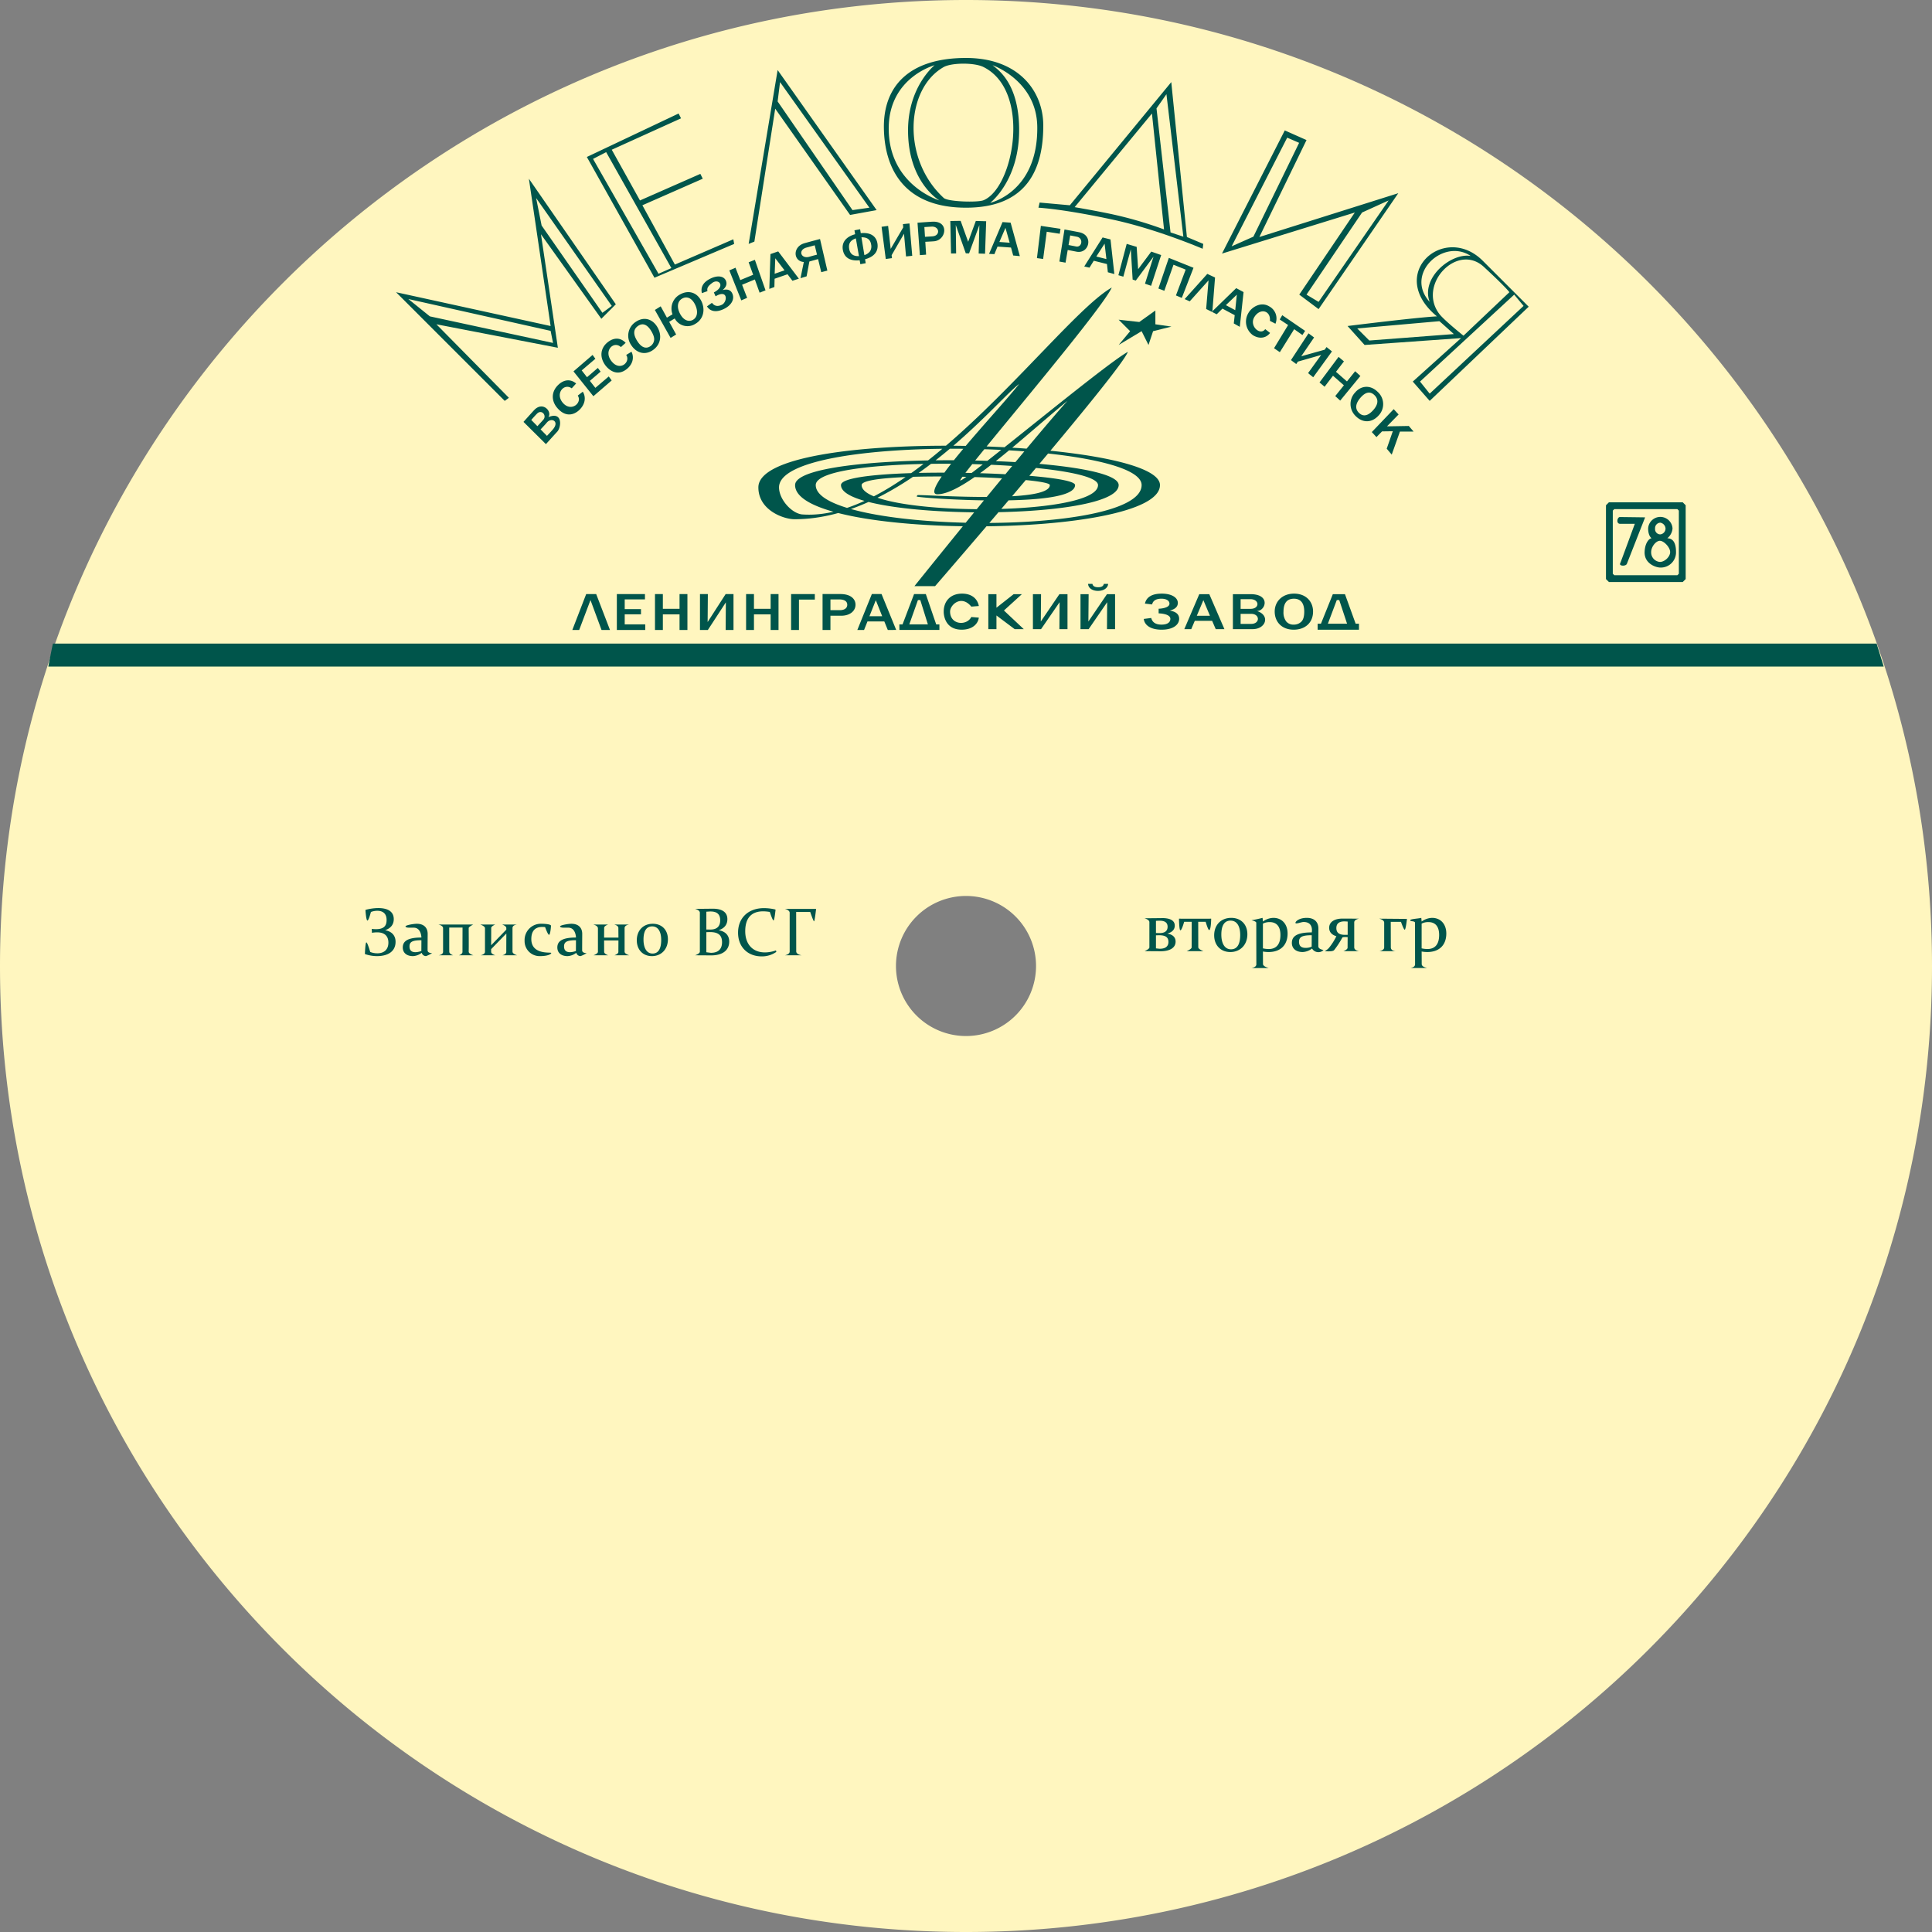 <?xml version="1.0" encoding="UTF-8"?>
<svg viewBox="0 0 800 800" xmlns="http://www.w3.org/2000/svg">
<rect x="0" y="0" width="800" height="800" fill="#808080" stroke="none"/>
<defs><style>#background_yellow { fill: #fff6bf; fill-rule: evenodd;} #foreground, #label, #trademark, #factory, #speed { fill: #00554b; fill-rule: evenodd;} #logo { fill: #00554b; fill-rule: nonzero; }</style></defs>
<path id="background_yellow" class="cls-1" d="M400,0C620.914,0,800,179.086,800,400S620.914,800,400,800,0,620.914,0,400,179.086,0,400,0Zm0,371a29,29,0,1,1-29,29A29,29,0,0,1,400,371Z"/>
<path id="foreground" d="M21.936,266.489H777.064L780,276H20S21.841,266.487,21.936,266.489ZM164,121l45,45,1.718-1.282-30.011-30.436L231,144l-7-47,25,35,6-6L219,74l9,61Zm5.089,2.82L178,131l51,11-1-5ZM222,82l31.315,44.673-3.872,2.853L224.272,93.383Zm59-35,1,2L253.315,62,265,83l25-11,1,2L266,85l13.454,24.553,24.2-10.463L304,101l-33,14L243,65ZM245.57,65.8L251,63l27,48-5.323,2.357ZM321,45l-8.63,55.041L310,101l12-72,41,58-11,2Zm2-11,37,52-7,1L322,42Zm77-10c21.89,0,32,13.831,32,28,0,17.834-6.587,34-32,34s-33.758-15.88-34-33S376.281,24,400,24ZM368,53c-0.138,23.68,21,30,21,30s-13-7.424-13-29c0-18.2,11-27,11-27C387,27.029,368.122,32.032,368,53Zm43-26s18.271,6.362,18.511,25.485C429.852,79.62,410,84,410,84s12.315-9.3,12-31C421.731,34.477,413.333,28.9,411,27Zm-3.755.756c19.932,9.941,12.585,50.029,0,55.165-2.406.982-14.73,0.633-16.458-.951-17.426-15.979-15.877-45.274,0-54.214C393.925,25.989,403.35,25.813,407.245,27.756ZM430.48,83.872L430,86s10.487,0.543,31,5c18.72,4.067,37.216,12.136,37,12l0.247-2.008-6.776-2.853L485,34,443,85ZM445,85.774L477,47l5,48a160.973,160.973,0,0,0-22.313-6.465C451.25,86.789,444.462,85.718,445,85.774Zm33.884-40.9L483,39l7,59-5.306-1.763ZM561,88l-23,34,8,6,33-48L521.482,98.139,541,58l-9-4-26,51ZM533,57l4.94,2.143L519,98l-9,4Zm8,65,23-34,11-5-29,42Zm51,44,41-39-19-19c-15.95-15.95-40.272,5.431-19,23-8.955.476-37,4-37,4l7.047,7.842L605,140l-20,18Zm33-45s-1.04-1.691-10.579-10.5c-11-10.15-27.654,7.386-18.421,19.5,2.029,2.661,10,9,10,9Zm-63,15,34-3c0-.093,6.008,5.332,6.008,5.332L567,141Zm47-30c-11.266-7.6-27.589,7.376-17,19C588.184,114.937,601.108,104.543,609,106Zm18,16,3.879,4.673L592,163l-4-5Z"/>
<path id="label" d="M156.2,377.132c2.442,0,3.88,1.278,3.88,3.78,0,2.025-.629,4.4-6.146,3.725l0.082,1.616c5.77-.97,6.81,1.919,6.81,4.054,0,2.793-1.687,4.437-4.6,4.437a7.77,7.77,0,0,1-2.93-.562s-1.138-3.958-1.588-3.958-0.61,4.821-.61,4.821a15.328,15.328,0,0,0,4.979.863c4.739,0,7.719-2.059,7.719-5.93,0-2.465-1.429-4.282-4.341-4.793,2.242-.767,3.594-2.269,3.594-4.588,0-3.031-2.283-4.588-6.443-4.588a20.724,20.724,0,0,0-5.2.74l-0.081.1s0.264,4.327.814,4.327,1.451-3.547,1.451-3.547a7.478,7.478,0,0,1,2.605-.493h0ZM174.474,393.8c0.3-.141-4.912,2.054-4.912-1.9,0-1.862,1.133-2.574,4.938-2.574Zm-3.148-9.669c3.114,0,3.174,4.081,3.174,4.081-5.318,0-7.719,1.3-7.719,4.109,0,2.282,1.682,3.588,4.223,3.588a6.29,6.29,0,0,0,3.62-1.383,1.826,1.826,0,0,0,1.823,1.369,15.2,15.2,0,0,0,2.5-1.232s-1.763.09-1.893-1.069c0-2.3.034-6.82,0.034-6.82,0.018-2.757-1.712-4.259-4.49-4.259-1.357,0-4.93.615-4.68,1.164S169.3,384.13,171.326,384.13Zm14.694-.055h5.507s-0.027,8.209-.027,10.162c-0.078.906-1.492,1.328-1.492,1.328h6.01s-1.94-.544-1.94-1.506c0.068-2.318,0-7.911,0-9.778,0-.511,1.858-1.452,1.858-1.452H181.529s1.94,0.377,1.94,1.507v9.778c0,1.238-1.845,1.451-1.845,1.451h6.01s-1.524-.5-1.587-1.4q-0.027-.63-0.027-2.274v-7.82Zm17.352,8.943,6.295-6.477s-0.027,5.7-.027,7.641c0,1.067-1.642,1.383-1.642,1.383h6.159s-1.94-.51-1.94-1.506v-9.778c0-1.3,1.845-1.452,1.845-1.452h-6.145s1.736,0.568,1.736,1.438v0.671l-6.281,6.478s0.028-5.474.028-7.2c0-.668,1.641-1.383,1.641-1.383h-6.159s1.921,0.627,1.94,1.507v9.778c0,1.156-1.845,1.451-1.845,1.451h6.145s-1.75-.454-1.75-1.438v-1.109Zm16.634-4.163c0-5.658,4.439-5.058,5.711-4.971,0,0,1.128,3.2,1.628,3.2s0.8-3.127.8-3.752-2.537-.822-3.867-0.822a6.748,6.748,0,0,0-7.054,7.039,6.206,6.206,0,0,0,6.444,6.355c3.531,0,4.857-1.044,4.544-1.356S220.006,395.387,220.006,388.855Zm38.626-4.574c0-1.213,1.845-1.452,1.845-1.452h-6.145s1.723,0.352,1.723,1.438c0,0.86.027,3.985,0.027,3.985H250.14s0.027-3.179.027-4.04,1.642-1.383,1.642-1.383H245.65s1.856,0.377,1.94,1.507v9.778c0,0.829-1.845,1.451-1.845,1.451h6.145s-1.723-.48-1.723-1.438c-0.008-.188-0.027-4.7-0.027-4.7h5.942s-0.027,3.892-.027,4.752-1.642,1.383-1.642,1.383h6.159s-1.94-.523-1.94-1.506v-9.778Zm11.411-.685c2.434,0,3.744,2.141,3.744,5.629,0,3.706-1.243,5.615-3.568,5.615-2.487,0-3.757-2.365-3.757-5.78C266.462,385.39,267.737,383.6,270.043,383.6Zm0.251-1.082c-3.983,0-6.613,2.817-6.613,6.834,0,3.908,2.525,6.56,6.274,6.56,3.838,0,6.613-2.808,6.613-6.971C276.568,385.066,274.06,382.514,270.294,382.514Zm19.5-4.574v16.105c0,0.874-1.98,1.52-1.98,1.52s6.465,0.041,6.69.041c4.664,0,7.445-2.086,7.445-5.738,0-2.52-1.551-4.208-4.354-4.683q3.594-1.219,3.595-4.588c0-2.794-2.056-4.328-6.029-4.328-0.468,0-7.4.083-7.4,0.083S289.754,376.753,289.8,377.94Zm4.186,8.012c3.512,0,5,1.355,5,4.2s-1.589,4.382-4.579,4.382c-0.22,0-1.919-.233-1.919-0.233v-8.312s0.986-.041,1.5-0.041h0Zm-1.5-8.436s1.474-.1,1.675-0.1c2.628,0,4.064,1.059,4.064,3.67,0,2.483-1.373,3.821-4.037,3.821-0.576,0-1.7-.014-1.7-0.014v-7.381Zm28.653-.808-0.095-.11a20.585,20.585,0,0,0-4.693-.561c-6.367,0-10.731,3.912-10.731,10.175,0,5.879,3.952,9.805,9.795,9.805a10.326,10.326,0,0,0,6.05-1.862l-0.149-.616a13.763,13.763,0,0,1-4.545.835c-5.119,0-8.18-3.433-8.18-8.765,0-9.6,7.859-8.349,10.174-8,0,0,1.124,3.519,1.533,3.519S321.138,376.708,321.138,376.708Zm8.535,0.917h5.834s1.287,3.862,1.573,3.862,0.855-5.135.855-5.135H324.953s1.989,0.4,2.034,1.588v16.105c-0.052,1.208-1.98,1.52-1.98,1.52h6.946s-2.2-.282-2.252-1.588C329.7,391.564,329.673,377.625,329.673,377.625ZM480.506,393.9c3.925,0,6.283-1.442,6.283-4.008,0-1.775-1.172-2.952-3.429-3.3q3.082-.9,3.082-3.314c0-2.026-1.754-3.125-5.26-3.125,2.838,0-7.314.087-7.314,0.087s2.069,0.5,2.069,1.606V392.32c0,0.679-1.968,1.533-1.968,1.533S482.013,393.9,480.506,393.9Zm-0.578-6.642c2.747,0,3.895.888,3.895,2.778,0,1.814-1.224,2.822-3.556,2.822-0.3,0-1.609-.159-1.609-0.159v-5.4S479.818,387.255,479.928,387.255Zm-1.27-5.961s1.3-.058,1.479-0.058c2.141,0,3.339.743,3.339,2.518,0,1.717-1.132,2.619-3.311,2.619-0.134,0-1.507-.029-1.507-0.029v-5.05Zm11.676,0.391h3.126s-0.029,9.89-.029,10.606-2.055,1.562-2.055,1.562h6.945s-2.141-.762-2.141-1.62-0.029-10.548-.029-10.548h3.082s0.982,3.429,1.447,3.429c0.8,0,.839-4.717.839-4.717-3.626.055-12.534,0.012-13.326,0,0,0,.052,4.818.579,4.818C489.38,385.215,490.334,381.685,490.334,381.685Zm19.216-.478c2.595,0,3.993,2.262,3.993,5.947,0,3.916-1.326,5.932-3.806,5.932-2.652,0-4.007-2.5-4.007-6.106C505.73,383.1,507.09,381.207,509.55,381.207Zm0.268-1.143c-4.249,0-7.054,2.976-7.054,7.22,0,4.129,2.693,6.931,6.691,6.931,4.094,0,7.054-2.966,7.054-7.365C516.509,382.76,513.834,380.064,509.818,380.064Zm10.381,2.055c0,6.615.029,16.147,0.029,17.189,0,1.278-1.968,1.534-1.968,1.534h7.047s-2.33-.644-2.33-1.649c0-.059-0.029-5.195-0.029-5.195a13.182,13.182,0,0,0,2.332.217c5.032,0,7.884-2.942,7.884-7.669,0-3.839-2.288-6.482-5.9-6.482a7.692,7.692,0,0,0-4.314,1.519l-0.145-1.519q-2.168.55-4.6,1.013S520.2,381.448,520.2,382.119Zm2.749,0.332a5.884,5.884,0,0,1,2.773-.636c2.888,0,4.477,1.808,4.477,5.339,0,3.743-1.628,5.817-4.824,5.817a11.361,11.361,0,0,1-2.426-.275V382.451Zm20.186,9.536a5.783,5.783,0,0,1-2.5.506c-1.686,0-2.738-.685-2.738-2.517,0-1.968,1.209-2.721,5.267-2.721Zm-6.657-9.724c0.37,0.37,2.421-.492,3.3-0.492,4.326,0,3.386,4.312,3.386,4.312-5.672,0-8.233,1.37-8.233,4.341,0,2.412,1.794,3.791,4.5,3.791a6.748,6.748,0,0,0,3.861-1.461,3.028,3.028,0,0,0,4.686.709c0.266-.2-2.091-0.216-2.091-1.693s0.037-7.206.037-7.206c0.019-2.913-1.827-4.5-4.79-4.5C537.567,380.064,536.108,381.894,536.477,382.263Zm21.531,10.129c0,0.873-1.737,1.461-1.737,1.461h6.555s-2.069-.2-2.069-1.591V381.931c0-1.209,1.982-1.534,1.982-1.534s-5.948-.029-6.85-0.029c-3.332,0-5.507,1.394-5.507,3.805q0,2.575,2.981,3.5a24.549,24.549,0,0,1-3.1,4.862,5.656,5.656,0,0,1-1.737,1.3c0.022,0,3.012.387,3.864-.362a35.307,35.307,0,0,0,3.436-5.238c0.134-.336,2.207-0.188,2.207-0.188S558.008,391.519,558.008,392.392Zm0.029-5.3h-1.183c-2.451,0-3.5-.974-3.5-2.807s1.12-2.764,3.362-2.764c0.136,0,1.326.073,1.326,0.073v5.5Zm17.84-5.383h4.24s1.109,3.256,1.548,3.256,0.926-4.471.926-4.471l-11.5-.1s1.979,0.387,2.069,1.591V392.32c0,1.233-1.968,1.533-1.968,1.533h6.787s-2.07,0-2.07-1.591C575.906,389.883,575.877,381.713,575.877,381.713Zm10.042,0.406c0,1.772.029,13.773,0.029,17.189,0,1.331-1.968,1.534-1.968,1.534h7.047s-2.33-.382-2.33-1.649S588.668,394,588.668,394a13.182,13.182,0,0,0,2.332.217c5.032,0,7.884-2.942,7.884-7.669,0-3.839-2.288-6.482-5.9-6.482a7.692,7.692,0,0,0-4.314,1.519l-0.145-1.519c-1.445.367-4.6,0.428-4.6,1.013S585.919,381.241,585.919,382.119Zm2.749,0.332a5.884,5.884,0,0,1,2.773-.636c2.888,0,4.477,1.808,4.477,5.339,0,3.743-1.628,5.817-4.824,5.817a11.368,11.368,0,0,1-2.426-.275V382.451ZM238.474,393.8c0.3-.141-4.912,2.054-4.912-1.9,0-1.862,1.133-2.574,4.938-2.574Zm-3.148-9.669c3.114,0,3.174,4.081,3.174,4.081-5.318,0-7.719,1.3-7.719,4.109,0,2.282,1.682,3.588,4.223,3.588a6.29,6.29,0,0,0,3.62-1.383,1.826,1.826,0,0,0,1.823,1.369,15.2,15.2,0,0,0,2.5-1.232s-1.763.09-1.893-1.069c0-2.3.034-6.82,0.034-6.82,0.018-2.757-1.712-4.259-4.49-4.259-1.357,0-4.93.615-4.68,1.164S233.3,384.13,235.326,384.13Z"/>
<path id="trademark" d="M230.725,178.77c1.777-1.9,2.324-8.535-3.631-6.051,1.6-2.34-2.337-6.757-5.952-2.862-1.473,1.588-4.375,4.837-4.375,4.837l9.292,9.218S229.152,180.455,230.725,178.77Zm-10.74-4.88s1.57-1.812,2.42-2.645c1.88-1.842,4.142.771,2.553,2.576-0.791.9-2.426,2.652-2.426,2.652Zm3.861,3.915s1.756-1.82,2.561-2.8c1.882-2.283,5.353-.581,2.594,2.729-0.8.955-2.515,2.747-2.515,2.747l-2.64-2.679h0Zm9.265-10.95c-3.394-3.857.432-8.376,3.626-6.051q0.906-1.006,1.822-2c-2.3-1.95-5.035-1.7-7.4.566-3.024,2.908-2.919,6.771-.244,9.735,4.406,4.883,8.342,1.253,8.986.634,2.421-2.33,2.842-5.265,1.423-7.541q-1.049.8-2.091,1.608C241.224,166.747,236.549,170.762,233.111,166.855Zm18.958-10.97-5.545,4.719L244.25,157.7l4.451-3.813-1.145-1.535-4.485,3.842-2.2-2.815,5.668-4.827-1.165-1.58-7.905,6.812,8.238,10.283,7.58-6.529Zm0.907-6.639c-3-4.208,1.192-8.208,4.124-5.526q0.986-.883,1.978-1.755c-2.083-2.2-4.8-2.29-7.334-.339-3.243,2.5-3.492,6.318-1.13,9.567,0.08,0.111,3.858,5.526,8.786,1.724,2.6-2,3.282-4.851,2.093-7.268q-1.1.659-2.206,1.333C261.3,149.9,256.516,154.218,252.976,149.246ZM272.24,135.5c-1.946-3.376-5.539-4.576-8.977-2.233a6.8,6.8,0,0,0-1.9,9.624c2.116,3.265,5.66,4.349,8.934,2.113C273.482,142.828,274.289,139.059,272.24,135.5Zm-8.376,5.7c-1.762-2.782-1.649-4.886.365-6.263,2.044-1.394,3.925-.423,5.476,2.195q1.431,2.418,1.124,3.905a3.553,3.553,0,0,1-1.521,2.315C267.482,144.6,265.573,143.907,263.864,141.2Zm23.993-7.068c3.4-1.9,4.275-5.821,2.631-9.315-1.755-3.731-5.363-4.869-8.865-2.912a6.634,6.634,0,0,0-3.148,8.24c-0.775.461-2.319,1.4-2.319,1.4l-2.578-4.7-2.413,1.5,6.52,11.58,2.291-1.419-2.882-5.251s1.531-.931,2.3-1.389A5.959,5.959,0,0,0,287.857,134.131Zm-0.01-7.947c1.3,2.685.979,5.194-.934,6.264-1.722.963-3.88,0.236-5.34-2.566-1.381-2.649-1.112-5.117.928-6.258C284.381,122.574,286.456,123.316,287.847,126.184Zm11.888,1.76c3.179-1.538,4.477-4.027,3.563-6.259-0.643-1.575-2-2.115-4.078-1.573,1.461-1.226,1.925-2.5,1.37-3.857-0.768-1.865-3.269-2.416-6.33-.935-3.023,1.467-4.227,3.521-3.626,6.056q1.159-.416,2.319-0.816c-0.341-1.46.48-2.3,1.97-3.411,2.7-2.009,5.677,1.375.674,3.932l0.711,1.61c5.218-3.119,4.994,2.344,2.584,3.512-1.7.825-3.054,0.565-4.08-.807q-1.034.728-2.06,1.466C294.047,128.984,296.563,129.481,299.735,127.944Zm12.844-20.352L310,108.606l1.867,5.173-5.328,2.2-1.981-5.125L302,111.967l4.95,12.414,2.425-1.054-2.094-5.418,5.285-2.185,1.973,5.467,2.453-.962Zm9.663-3.494-3.219,1.113-0.464,14.419,2.1-.782,0.085-3.422,5.36-1.859,2.025,2.69,2.667-.855Zm-1.468,9.266,0.253-6.423,3.841,5s-2.733.934-4.094,1.421h0Zm19.292-.657,2.525-.662-3.036-13.076s-4.3,1.133-6.446,1.745c-4.952,1.415-4.72,7.455-.255,7.778-0.483,2.233-1.373,6.7-1.373,6.7l2.513-.765,1.155-6.139s2.4-.674,3.6-1C339.188,109.1,340.066,112.707,340.066,112.707Zm-1.766-7.261s-2.061.532-3.079,0.848c-3.575,1.111-4.964-2.824-1.194-3.808,1.114-.291,3.33-0.919,3.33-0.919Zm17.955,3.956q1.11-.213,2.22-0.415-0.135-.816-0.269-1.632c4.019-1.1,5.555-3.464,5.141-6.416-0.418-2.979-2.662-4.812-6.923-4.388l-0.267-1.623q-1.174.213-2.346,0.438l0.282,1.62c-4.057,1.115-5.654,3.651-5.062,6.626,0.584,2.934,2.834,4.589,6.94,4.159q0.142,0.816.284,1.63h0Zm-0.583-3.346c-2.29.094-3.631-.853-4.017-2.892-0.444-2.357.526-3.687,2.737-4.46q0.641,3.676,1.28,7.352h0Zm1.036-7.785c2.369-.081,3.7.93,4.011,2.98a3.773,3.773,0,0,1-.462,2.8,4.542,4.542,0,0,1-2.335,1.581q-0.606-3.683-1.214-7.365h0Zm17.625-1.485,0.836,9.4,2.569-.258-1.148-13.4-2.707.272,0.13,1.354-5.2,8.9-1.065-9.519-2.709.373,1.738,13.335,2.57-.355-0.145-1.213Zm8.815,3.343c1.22-.084,2.443-0.115,3.66-0.225,5.059-.456,6.324-8.457-0.7-8.1-2.065.106-6.189,0.42-6.189,0.42l0.979,13.42,2.584-.194-0.333-5.323h0Zm-0.382-6.1q1.477-.1,2.956-0.187c3.389-.193,3.723,3.747.445,4.014-1.048.085-3.149,0.2-3.149,0.2l-0.252-4.024h0Zm25.591-2.417-4.29-.122-3.175,8.626-3.112-8.668-4.269.065L393.8,104.97l2.115-.041-0.151-11.782,4.151,11.757,1.357,0.007L405.534,93.2l-0.287,11.78,2.64,0.083,0.47-13.451h0ZM418.478,92.2l-3.353-.243-5.576,13.171,2.208,0.109,1.3-3.135,5.584,0.4,0.9,3.293,2.758,0.261Zm-4.66,8,2.528-5.849,1.737,6.153Zm18.123,7.031,1.489-11.274,5.394,0.839,0.315-2.055L431,93.528l-1.624,13.353Zm10.172-3.723s2.409,0.458,3.611.7c5.278,1.068,7.252-6.816,1.173-8.04-2.034-.409-6.114-1.147-6.114-1.147L438.661,108.3l2.556,0.461s0.6-3.5.9-5.252h0Zm1.026-6.02q1.46,0.272,2.918.562c2.66,0.706,1.939,4.5-.488,4.009-1.034-.207-3.107-0.6-3.107-0.6l0.677-3.971h0Zm16.7,1.656-3.279-.825-7.6,12.022,2.167,0.492,1.781-2.867,5.463,1.368,0.368,3.405,2.689,0.74Zm-5.874,7.08,3.425-5.329,0.748,6.373Zm26.851-.612-4.1-1.431-5.439,7.29-0.607-9.25-4.127-1.237L463.1,113.962l2.047,0.6,3.1-11.329,0.754,12.525,1.306,0.421,7.339-9.911-3.525,11.193,2.523,0.889Zm19.608,10.5-0.98,11.841,2.552,1.262,1.126-14.306-3.2-1.5-9.38,10.443,2.1,0.926Zm11.467,3.2-10.1,9.8,2.022,1.025,2.379-2.344,5.074,2.718-0.382,3.415,2.486,1.408,1.564-14.386Zm-4.281,7.05c1.5-1.454,4.534-4.328,4.534-4.328l-0.657,6.4-3.877-2.076h0Zm11.869,4.788c2.436-3.734,6.769-2.522,6.362,1.708,0.59,0.3,1.529.788,2.292,1.189a5.663,5.663,0,0,0-2.588-7.187c-3.415-2.095-7.3.3-8.649,2.82a6.9,6.9,0,0,0,1.931,9.132c2.738,1.679,5.465,1.181,7.082-.944q-1.006-.8-2.019-1.58C521.838,139.2,517.04,134.891,519.476,131.157Zm16.407,5.159,3.416,2.417,1.113-1.721-9.466-6.487-1.038,1.773,3.47,2.3-5.829,9.6,2.4,1.641Zm11.173,10.672-5.418,7.526,2.132,1.709,7.766-10.705-2.247-1.8-0.773,1.092-9.708,2.72,5.325-7.785-2.307-1.707-7.271,11.085,2.189,1.621,0.671-1Zm16.249,8.705-2.166-1.972-3.393,4.228L553.2,153.96l3.3-4.313-2.22-1.875-7.9,10.589,2.106,1.78,3.484-4.559,4.511,3.957-3.586,4.469,2.056,1.871Zm7.42,16.49a6.818,6.818,0,0,0-.243-9.9c-3.031-3.016-6.931-2.656-9.39.277a6.928,6.928,0,0,0,.308,9.78C564.234,175.158,567.951,175.146,570.725,172.183Zm-7.436-7.424c2.129-2.482,4.1-2.86,5.893-1.082,1.817,1.808,1.4,4-.628,6.225-2.5,2.74-4.435,2.456-5.873,1.026C561.059,169.315,561.216,167.17,563.289,164.759Zm16.388,13.956,5.669,0.007-1.988-2.327-9.045.155,4.818-4.924-2.026-2.2-9.069,9.486L569.959,181l2.318-2.369,4.451-.065-2.521,7.233,2.08,2.445ZM482.121,120.4l3.8-10.777,5.036,2.021-4.024,10.689,2.429,1.023,4.845-12.469-10.219-4.1-4.324,12.678,2.455,0.936h0Z"/>
<path id="factory" d="M244.508,248.481l4.574,12.377h3.5l-5.714-14.872h-4.137l-5.741,14.872h2.837Zm22.674,10.067h-8.5v-4.162h6.736v-2.157h-6.736V248.2h8.38v-2.212H255.422v14.872h11.76v-2.31Zm17.464-12.562h-3.262V252.1h-6.908v-6.112h-3.261v14.872h3.261V254.4h6.908v6.461h3.262V245.986Zm15.912,3.445-0.079,11.427h3.248V245.986h-3.248l-7.465,11.59,0.093-11.59h-3.262v14.872h3.262Zm21.813-3.445h-3.262V252.1H312.2v-6.112H308.94v14.872H312.2V254.4h6.907v6.461h3.262V245.986Zm8.461,14.872V248.285H337.4v-2.3h-9.824v14.872h3.261Zm13.036-5.9h4.521c3.394,0,5.86-1.848,5.86-4.565,0-2.382-2.006-4.412-6.231-4.412h-7.412v14.872h3.262v-5.9Zm0-6.754h3.566c2.564,0,3.394,1,3.394,2.222,0,1.351-1.087,2.234-3.1,2.234h-3.858v-4.456Zm21.163-2.223h-4.018l-6.006,14.872h2.784l1.419-3.541h6.961l1.445,3.541H371.1Zm-5.012,9.184,2.638-6.635,2.639,6.635h-5.277Zm12.386,3.378,0.015,2.306,16.568,0,0-2.3h-1.326l-4.3-12.562H378.5l-4.774,12.562h-1.325Zm7.69-10.067h0.981l3.142,10.067h-7.7Zm13.316,4.75c0-2.8,4.664-7.1,8.785-2.038l3.12-.255c-0.639-3.3-3.247-5.127-6.951-5.127-4.725,0-7.594,3.047-7.594,7.462,0,0.085-.192,7.473,7.471,7.473,4.05,0,6.672-2.088,7.074-4.989l-3.12-.265C400.235,259.278,393.411,258.761,393.411,253.231Zm22.3-.431,7.434-6.766H419.74l-7.129,5.611v-5.611h-3.366v14.489h3.366v-5.662l7.553,5.662h3.762Zm23.048-3.435-0.082,11.158h3.352V246.034h-3.352l-7.7,11.317,0.1-11.317h-3.366v14.489h3.366Zm19.7,0-0.082,11.158h3.352V246.034h-3.352l-7.7,11.317,0.1-11.317H447.41v14.489h3.366Zm-3.79-4.689c2.463,0,4.1-1.281,4.187-2.908H457.07q-0.246,1.4-2.326,1.4-2.148,0-2.394-1.4h-1.793C450.63,243.522,452.323,244.676,454.676,244.676Zm26.385,16.07c4.652,0,7.21-2.006,7.21-4.511q0-2.771-3.926-3.408,3.378-.8,3.379-3.173c0-2.194-2.554-3.843-6.622-3.843q-6.048,0-7.006,4.129l2.983,0.351q0.534-2.377,3.872-2.378c1.97,0,3.311.786,3.311,2.059,0,1.984-4.488,2.1-4.488,2.1v1.91s4.858,0.064,4.858,2.272c0,1.358-1.1,2.388-3.667,2.388q-3.571,0-4.255-2.749l-3.093.4C473.964,258.987,476.573,260.746,481.061,260.746Zm19.691-14.712h-4.146l-6.2,14.489h2.874l1.464-3.45h7.183l1.491,3.45h3.6Zm-5.172,8.948,2.723-6.464,2.723,6.464H495.58Zm23.113,5.541c5.564,0,7.367-5.772,1.778-7.515,3.628,0,5.8-6.974-2.668-6.974h-7.279v14.489h8.169ZM513.712,248.1h4.036c3.824,0,3.97,4.012.069,4.012h-4.105V248.1Zm0,6.082h4.365c3.71,0,3.739,4.161-.014,4.161h-4.351v-4.161Zm30-.923c0-4.26-3.015-7.452-7.868-7.452-4.816,0-8.018,3.2-8.018,7.42,0,4.245,2.9,7.515,7.868,7.515C540.523,260.746,543.707,257.735,543.707,253.263Zm-11.145,4.028a6.179,6.179,0,0,1-1.1-3.975q0-5.4,4.323-5.4c2.92,0,4.27,2,4.27,5.328q0,3.067-1.259,4.235a4.36,4.36,0,0,1-3.079,1.168A3.833,3.833,0,0,1,532.562,257.291Zm13.035,0.982v2.495h17.117v-2.495h-1.368l-4.433-12.239h-5.022l-4.925,12.239H545.6Zm7.936-9.808h1.013l3.243,9.808h-7.95Z"/>
<path id="speed" d="M681,228.548c-0.17,4.824,4.636,6.464,6.5,6.464a6.288,6.288,0,0,0,6.5-6.464c0-3.849-1.322-5.656-3.609-5.656a5.831,5.831,0,0,0,2.166-4.04,5.056,5.056,0,0,0-10.1,0c0,1.519.4,3.259,1.443,4.04C682.958,222.892,681.137,224.672,681,228.548ZM670.863,216.9c-1.788,0-1.205-2.8-.108-2.8s10.451,0.129,10.451.129-7.122,18.143-7.55,19.228-3.261.99-2.793-.14,6.078-16.412,6.078-16.412h-6.078ZM665,209.216v30.568L666.216,241h30.568L698,239.784V209.216L696.784,208H666.216Zm30.176,2.215-0.607-.607H668.431l-0.607.607v26.138l0.607,0.607h26.138l0.607-.607V211.431Zm-7.679,5a2.592,2.592,0,0,1,2.165,2.423,2.449,2.449,0,0,1-2.165,2.424,2.173,2.173,0,0,1-2.166-2.424A2.263,2.263,0,0,1,687.5,216.429Zm-0.159,7.5c1.641,0,4.234,2.708,4.234,4.668s-2.281,4.085-4.234,4.085a3.959,3.959,0,0,1-3.63-4.085C683.708,226.407,685.7,223.925,687.338,223.925Z"/>
<path id="logo" d="M329,215c44.593,0,83.7-49.146,93-56-8.316,10.681-42.061,45.665-33.853,45.665,10.846,0,34.475-22.7,53.853-38.665-16.52,18.357-63.356,76.71-63.356,76.71H387.2S463.938,154.1,467.018,145.7c-9.8,5.325-66.961,53.264-69.369,53.264-1.806,0,57.817-69.245,62.717-79.9C437.966,131.816,378.806,216.679,332,213c-4.366-.585-9.421-6.292-9.421-11.188,0-22.749,150.14-19.578,150.14-.951,0,21.836-134.936,19.962-134.936,0,0-13.106,116.882-10.372,116.882,0,0,13.651-97.877,12.993-97.877,0,0-5.915,77.921-3.424,77.921,0,0,7.7-50.153,4.009-54.709,4.139a0.916,0.916,0,0,0-.406.617c2.879,0.8,65.568,5.071,65.568-4.756,0-5.632-96.926-7.985-96.926,0,0,14.706,114.981,15.409,114.981,0,0-12.85-133.986-14.55-133.986,0,0,22.994,151.09,22.579,151.09,0,0-19.392-166.294-24.295-166.294.951C314.027,211.268,324.457,215,329,215Zm134.217-72.158,9.5-5.707,2.851,5.707,1.9-5.707,7.6-1.9-6.652-.951v-5.707l-6.652,4.756-8.552-.951,4.751,4.755Z"/>
</svg>
